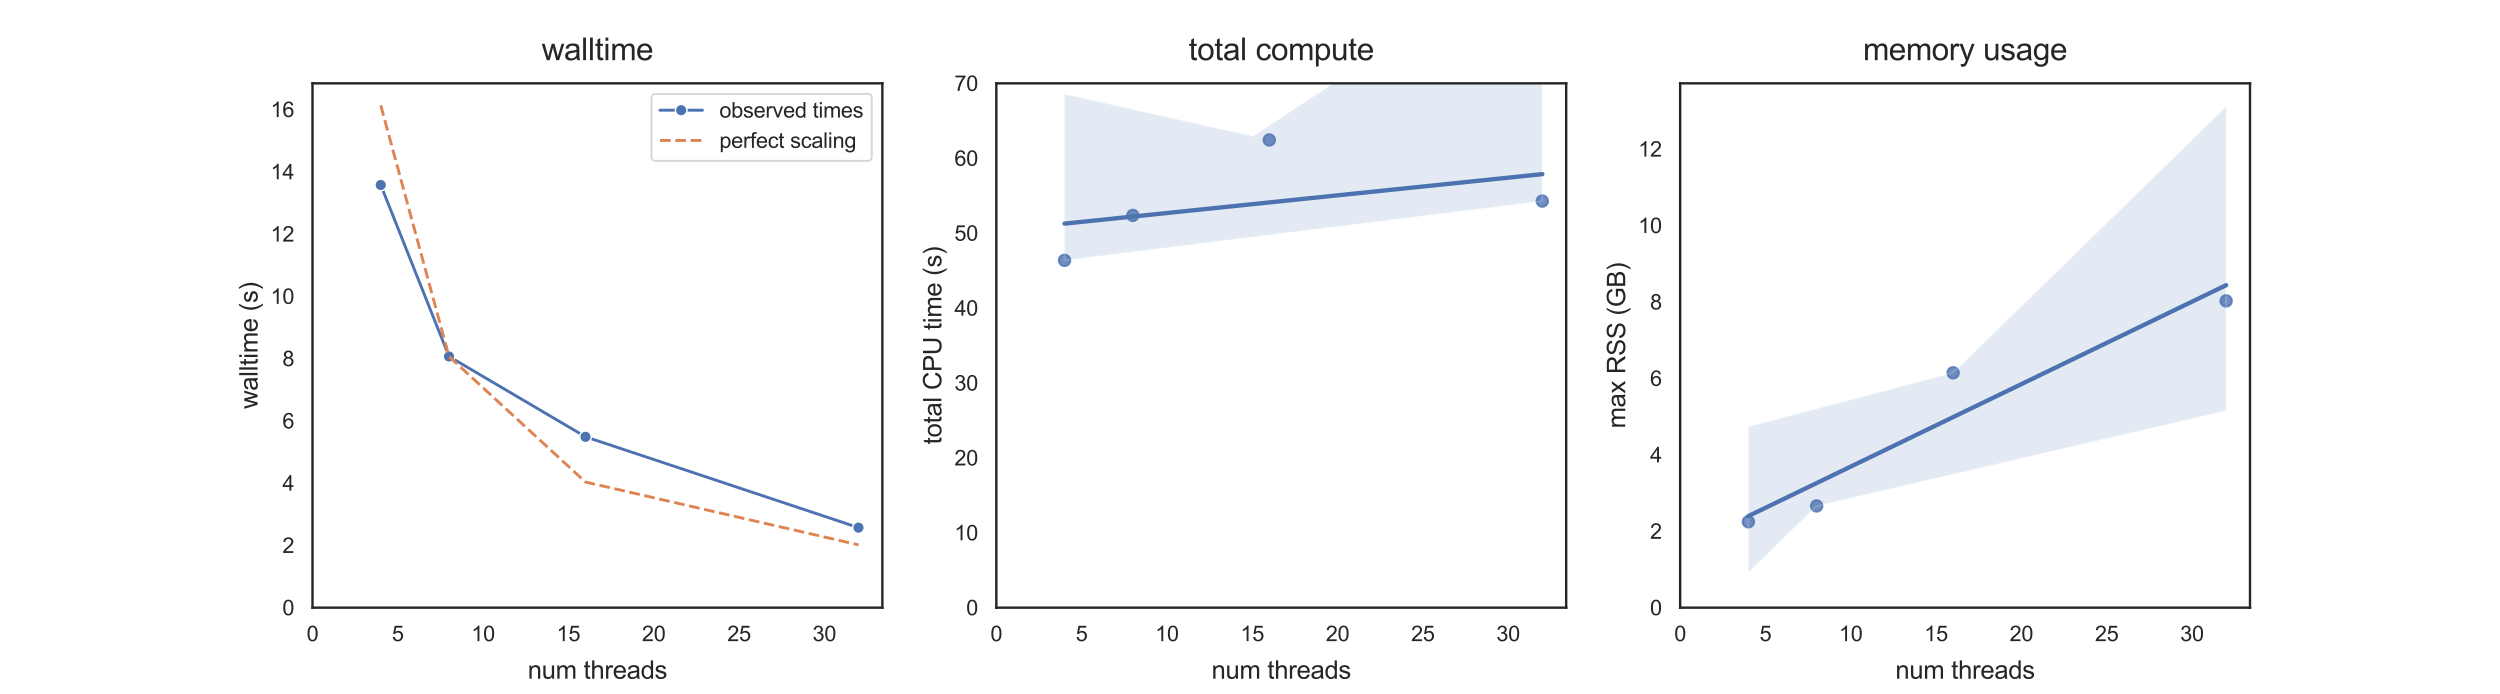 <?xml version="1.0" encoding="utf-8" standalone="no"?>
<!DOCTYPE svg PUBLIC "-//W3C//DTD SVG 1.1//EN"
  "http://www.w3.org/Graphics/SVG/1.1/DTD/svg11.dtd">
<svg xmlns:xlink="http://www.w3.org/1999/xlink" width="1296pt" height="360pt" viewBox="0 0 1296 360" xmlns="http://www.w3.org/2000/svg" version="1.1">
 <defs>
  <style type="text/css">*{stroke-linejoin: round; stroke-linecap: butt}</style>
 </defs>
 <g id="figure_1">
  <g id="patch_1">
   <path d="M 0 360 
L 1296 360 
L 1296 0 
L 0 0 
z
" style="fill: #ffffff"/>
  </g>
  <g id="axes_1">
   <g id="patch_2">
    <path d="M 162 315 
L 457.412 315 
L 457.412 43.2 
L 162 43.2 
z
" style="fill: #ffffff"/>
   </g>
   <g id="matplotlib.axis_1">
    <g id="xtick_1">
     <g id="text_1">
      <!-- 0 -->
      <g style="fill: #262626" transform="translate(158.941 332.374)scale(0.11 -0.11)">
       <defs>
        <path id="ArialMT-30" d="M 266 2259 
Q 266 3072 433 3567 
Q 600 4063 929 4331 
Q 1259 4600 1759 4600 
Q 2128 4600 2406 4451 
Q 2684 4303 2865 4023 
Q 3047 3744 3150 3342 
Q 3253 2941 3253 2259 
Q 3253 1453 3087 958 
Q 2922 463 2592 192 
Q 2263 -78 1759 -78 
Q 1097 -78 719 397 
Q 266 969 266 2259 
z
M 844 2259 
Q 844 1131 1108 757 
Q 1372 384 1759 384 
Q 2147 384 2411 759 
Q 2675 1134 2675 2259 
Q 2675 3391 2411 3762 
Q 2147 4134 1753 4134 
Q 1366 4134 1134 3806 
Q 844 3388 844 2259 
z
" transform="scale(0.016)"/>
       </defs>
       <use xlink:href="#ArialMT-30"/>
      </g>
     </g>
    </g>
    <g id="xtick_2">
     <g id="text_2">
      <!-- 5 -->
      <g style="fill: #262626" transform="translate(203.165 332.374)scale(0.11 -0.11)">
       <defs>
        <path id="ArialMT-35" d="M 266 1200 
L 856 1250 
Q 922 819 1161 601 
Q 1400 384 1738 384 
Q 2144 384 2425 690 
Q 2706 997 2706 1503 
Q 2706 1984 2436 2262 
Q 2166 2541 1728 2541 
Q 1456 2541 1237 2417 
Q 1019 2294 894 2097 
L 366 2166 
L 809 4519 
L 3088 4519 
L 3088 3981 
L 1259 3981 
L 1013 2750 
Q 1425 3038 1878 3038 
Q 2478 3038 2890 2622 
Q 3303 2206 3303 1553 
Q 3303 931 2941 478 
Q 2500 -78 1738 -78 
Q 1113 -78 717 272 
Q 322 622 266 1200 
z
" transform="scale(0.016)"/>
       </defs>
       <use xlink:href="#ArialMT-35"/>
      </g>
     </g>
    </g>
    <g id="xtick_3">
     <g id="text_3">
      <!-- 10 -->
      <g style="fill: #262626" transform="translate(244.33 332.374)scale(0.11 -0.11)">
       <defs>
        <path id="ArialMT-31" d="M 2384 0 
L 1822 0 
L 1822 3584 
Q 1619 3391 1289 3197 
Q 959 3003 697 2906 
L 697 3450 
Q 1169 3672 1522 3987 
Q 1875 4303 2022 4600 
L 2384 4600 
L 2384 0 
z
" transform="scale(0.016)"/>
       </defs>
       <use xlink:href="#ArialMT-31"/>
       <use xlink:href="#ArialMT-30" x="55.615"/>
      </g>
     </g>
    </g>
    <g id="xtick_4">
     <g id="text_4">
      <!-- 15 -->
      <g style="fill: #262626" transform="translate(288.553 332.374)scale(0.11 -0.11)">
       <use xlink:href="#ArialMT-31"/>
       <use xlink:href="#ArialMT-35" x="55.615"/>
      </g>
     </g>
    </g>
    <g id="xtick_5">
     <g id="text_5">
      <!-- 20 -->
      <g style="fill: #262626" transform="translate(332.776 332.374)scale(0.11 -0.11)">
       <defs>
        <path id="ArialMT-32" d="M 3222 541 
L 3222 0 
L 194 0 
Q 188 203 259 391 
Q 375 700 629 1000 
Q 884 1300 1366 1694 
Q 2113 2306 2375 2664 
Q 2638 3022 2638 3341 
Q 2638 3675 2398 3904 
Q 2159 4134 1775 4134 
Q 1369 4134 1125 3890 
Q 881 3647 878 3216 
L 300 3275 
Q 359 3922 746 4261 
Q 1134 4600 1788 4600 
Q 2447 4600 2831 4234 
Q 3216 3869 3216 3328 
Q 3216 3053 3103 2787 
Q 2991 2522 2730 2228 
Q 2469 1934 1863 1422 
Q 1356 997 1212 845 
Q 1069 694 975 541 
L 3222 541 
z
" transform="scale(0.016)"/>
       </defs>
       <use xlink:href="#ArialMT-32"/>
       <use xlink:href="#ArialMT-30" x="55.615"/>
      </g>
     </g>
    </g>
    <g id="xtick_6">
     <g id="text_6">
      <!-- 25 -->
      <g style="fill: #262626" transform="translate(377 332.374)scale(0.11 -0.11)">
       <use xlink:href="#ArialMT-32"/>
       <use xlink:href="#ArialMT-35" x="55.615"/>
      </g>
     </g>
    </g>
    <g id="xtick_7">
     <g id="text_7">
      <!-- 30 -->
      <g style="fill: #262626" transform="translate(421.223 332.374)scale(0.11 -0.11)">
       <defs>
        <path id="ArialMT-33" d="M 269 1209 
L 831 1284 
Q 928 806 1161 595 
Q 1394 384 1728 384 
Q 2125 384 2398 659 
Q 2672 934 2672 1341 
Q 2672 1728 2419 1979 
Q 2166 2231 1775 2231 
Q 1616 2231 1378 2169 
L 1441 2663 
Q 1497 2656 1531 2656 
Q 1891 2656 2178 2843 
Q 2466 3031 2466 3422 
Q 2466 3731 2256 3934 
Q 2047 4138 1716 4138 
Q 1388 4138 1169 3931 
Q 950 3725 888 3313 
L 325 3413 
Q 428 3978 793 4289 
Q 1159 4600 1703 4600 
Q 2078 4600 2393 4439 
Q 2709 4278 2876 4000 
Q 3044 3722 3044 3409 
Q 3044 3113 2884 2869 
Q 2725 2625 2413 2481 
Q 2819 2388 3044 2092 
Q 3269 1797 3269 1353 
Q 3269 753 2831 336 
Q 2394 -81 1725 -81 
Q 1122 -81 723 278 
Q 325 638 269 1209 
z
" transform="scale(0.016)"/>
       </defs>
       <use xlink:href="#ArialMT-33"/>
       <use xlink:href="#ArialMT-30" x="55.615"/>
      </g>
     </g>
    </g>
    <g id="text_8">
     <!-- num threads -->
     <g style="fill: #262626" transform="translate(273.578 351.865)scale(0.13 -0.13)">
      <defs>
       <path id="ArialMT-6e" d="M 422 0 
L 422 3319 
L 928 3319 
L 928 2847 
Q 1294 3394 1984 3394 
Q 2284 3394 2536 3286 
Q 2788 3178 2913 3003 
Q 3038 2828 3088 2588 
Q 3119 2431 3119 2041 
L 3119 0 
L 2556 0 
L 2556 2019 
Q 2556 2363 2490 2533 
Q 2425 2703 2258 2804 
Q 2091 2906 1866 2906 
Q 1506 2906 1245 2678 
Q 984 2450 984 1813 
L 984 0 
L 422 0 
z
" transform="scale(0.016)"/>
       <path id="ArialMT-75" d="M 2597 0 
L 2597 488 
Q 2209 -75 1544 -75 
Q 1250 -75 995 37 
Q 741 150 617 320 
Q 494 491 444 738 
Q 409 903 409 1263 
L 409 3319 
L 972 3319 
L 972 1478 
Q 972 1038 1006 884 
Q 1059 663 1231 536 
Q 1403 409 1656 409 
Q 1909 409 2131 539 
Q 2353 669 2445 892 
Q 2538 1116 2538 1541 
L 2538 3319 
L 3100 3319 
L 3100 0 
L 2597 0 
z
" transform="scale(0.016)"/>
       <path id="ArialMT-6d" d="M 422 0 
L 422 3319 
L 925 3319 
L 925 2853 
Q 1081 3097 1340 3245 
Q 1600 3394 1931 3394 
Q 2300 3394 2536 3241 
Q 2772 3088 2869 2813 
Q 3263 3394 3894 3394 
Q 4388 3394 4653 3120 
Q 4919 2847 4919 2278 
L 4919 0 
L 4359 0 
L 4359 2091 
Q 4359 2428 4304 2576 
Q 4250 2725 4106 2815 
Q 3963 2906 3769 2906 
Q 3419 2906 3187 2673 
Q 2956 2441 2956 1928 
L 2956 0 
L 2394 0 
L 2394 2156 
Q 2394 2531 2256 2718 
Q 2119 2906 1806 2906 
Q 1569 2906 1367 2781 
Q 1166 2656 1075 2415 
Q 984 2175 984 1722 
L 984 0 
L 422 0 
z
" transform="scale(0.016)"/>
       <path id="ArialMT-20" transform="scale(0.016)"/>
       <path id="ArialMT-74" d="M 1650 503 
L 1731 6 
Q 1494 -44 1306 -44 
Q 1000 -44 831 53 
Q 663 150 594 308 
Q 525 466 525 972 
L 525 2881 
L 113 2881 
L 113 3319 
L 525 3319 
L 525 4141 
L 1084 4478 
L 1084 3319 
L 1650 3319 
L 1650 2881 
L 1084 2881 
L 1084 941 
Q 1084 700 1114 631 
Q 1144 563 1211 522 
Q 1278 481 1403 481 
Q 1497 481 1650 503 
z
" transform="scale(0.016)"/>
       <path id="ArialMT-68" d="M 422 0 
L 422 4581 
L 984 4581 
L 984 2938 
Q 1378 3394 1978 3394 
Q 2347 3394 2619 3248 
Q 2891 3103 3008 2847 
Q 3125 2591 3125 2103 
L 3125 0 
L 2563 0 
L 2563 2103 
Q 2563 2525 2380 2717 
Q 2197 2909 1863 2909 
Q 1613 2909 1392 2779 
Q 1172 2650 1078 2428 
Q 984 2206 984 1816 
L 984 0 
L 422 0 
z
" transform="scale(0.016)"/>
       <path id="ArialMT-72" d="M 416 0 
L 416 3319 
L 922 3319 
L 922 2816 
Q 1116 3169 1280 3281 
Q 1444 3394 1641 3394 
Q 1925 3394 2219 3213 
L 2025 2691 
Q 1819 2813 1613 2813 
Q 1428 2813 1281 2702 
Q 1134 2591 1072 2394 
Q 978 2094 978 1738 
L 978 0 
L 416 0 
z
" transform="scale(0.016)"/>
       <path id="ArialMT-65" d="M 2694 1069 
L 3275 997 
Q 3138 488 2766 206 
Q 2394 -75 1816 -75 
Q 1088 -75 661 373 
Q 234 822 234 1631 
Q 234 2469 665 2931 
Q 1097 3394 1784 3394 
Q 2450 3394 2872 2941 
Q 3294 2488 3294 1666 
Q 3294 1616 3291 1516 
L 816 1516 
Q 847 969 1125 678 
Q 1403 388 1819 388 
Q 2128 388 2347 550 
Q 2566 713 2694 1069 
z
M 847 1978 
L 2700 1978 
Q 2663 2397 2488 2606 
Q 2219 2931 1791 2931 
Q 1403 2931 1139 2672 
Q 875 2413 847 1978 
z
" transform="scale(0.016)"/>
       <path id="ArialMT-61" d="M 2588 409 
Q 2275 144 1986 34 
Q 1697 -75 1366 -75 
Q 819 -75 525 192 
Q 231 459 231 875 
Q 231 1119 342 1320 
Q 453 1522 633 1644 
Q 813 1766 1038 1828 
Q 1203 1872 1538 1913 
Q 2219 1994 2541 2106 
Q 2544 2222 2544 2253 
Q 2544 2597 2384 2738 
Q 2169 2928 1744 2928 
Q 1347 2928 1158 2789 
Q 969 2650 878 2297 
L 328 2372 
Q 403 2725 575 2942 
Q 747 3159 1072 3276 
Q 1397 3394 1825 3394 
Q 2250 3394 2515 3294 
Q 2781 3194 2906 3042 
Q 3031 2891 3081 2659 
Q 3109 2516 3109 2141 
L 3109 1391 
Q 3109 606 3145 398 
Q 3181 191 3288 0 
L 2700 0 
Q 2613 175 2588 409 
z
M 2541 1666 
Q 2234 1541 1622 1453 
Q 1275 1403 1131 1340 
Q 988 1278 909 1158 
Q 831 1038 831 891 
Q 831 666 1001 516 
Q 1172 366 1500 366 
Q 1825 366 2078 508 
Q 2331 650 2450 897 
Q 2541 1088 2541 1459 
L 2541 1666 
z
" transform="scale(0.016)"/>
       <path id="ArialMT-64" d="M 2575 0 
L 2575 419 
Q 2259 -75 1647 -75 
Q 1250 -75 917 144 
Q 584 363 401 755 
Q 219 1147 219 1656 
Q 219 2153 384 2558 
Q 550 2963 881 3178 
Q 1213 3394 1622 3394 
Q 1922 3394 2156 3267 
Q 2391 3141 2538 2938 
L 2538 4581 
L 3097 4581 
L 3097 0 
L 2575 0 
z
M 797 1656 
Q 797 1019 1065 703 
Q 1334 388 1700 388 
Q 2069 388 2326 689 
Q 2584 991 2584 1609 
Q 2584 2291 2321 2609 
Q 2059 2928 1675 2928 
Q 1300 2928 1048 2622 
Q 797 2316 797 1656 
z
" transform="scale(0.016)"/>
       <path id="ArialMT-73" d="M 197 991 
L 753 1078 
Q 800 744 1014 566 
Q 1228 388 1613 388 
Q 2000 388 2187 545 
Q 2375 703 2375 916 
Q 2375 1106 2209 1216 
Q 2094 1291 1634 1406 
Q 1016 1563 777 1677 
Q 538 1791 414 1992 
Q 291 2194 291 2438 
Q 291 2659 392 2848 
Q 494 3038 669 3163 
Q 800 3259 1026 3326 
Q 1253 3394 1513 3394 
Q 1903 3394 2198 3281 
Q 2494 3169 2634 2976 
Q 2775 2784 2828 2463 
L 2278 2388 
Q 2241 2644 2061 2787 
Q 1881 2931 1553 2931 
Q 1166 2931 1000 2803 
Q 834 2675 834 2503 
Q 834 2394 903 2306 
Q 972 2216 1119 2156 
Q 1203 2125 1616 2013 
Q 2213 1853 2448 1751 
Q 2684 1650 2818 1456 
Q 2953 1263 2953 975 
Q 2953 694 2789 445 
Q 2625 197 2315 61 
Q 2006 -75 1616 -75 
Q 969 -75 630 194 
Q 291 463 197 991 
z
" transform="scale(0.016)"/>
      </defs>
      <use xlink:href="#ArialMT-6e"/>
      <use xlink:href="#ArialMT-75" x="55.615"/>
      <use xlink:href="#ArialMT-6d" x="111.23"/>
      <use xlink:href="#ArialMT-20" x="194.531"/>
      <use xlink:href="#ArialMT-74" x="222.314"/>
      <use xlink:href="#ArialMT-68" x="250.098"/>
      <use xlink:href="#ArialMT-72" x="305.713"/>
      <use xlink:href="#ArialMT-65" x="339.014"/>
      <use xlink:href="#ArialMT-61" x="394.629"/>
      <use xlink:href="#ArialMT-64" x="450.244"/>
      <use xlink:href="#ArialMT-73" x="505.859"/>
     </g>
    </g>
   </g>
   <g id="matplotlib.axis_2">
    <g id="ytick_1">
     <g id="text_9">
      <!-- 0 -->
      <g style="fill: #262626" transform="translate(146.383 318.937)scale(0.11 -0.11)">
       <use xlink:href="#ArialMT-30"/>
      </g>
     </g>
    </g>
    <g id="ytick_2">
     <g id="text_10">
      <!-- 2 -->
      <g style="fill: #262626" transform="translate(146.383 286.655)scale(0.11 -0.11)">
       <use xlink:href="#ArialMT-32"/>
      </g>
     </g>
    </g>
    <g id="ytick_3">
     <g id="text_11">
      <!-- 4 -->
      <g style="fill: #262626" transform="translate(146.383 254.373)scale(0.11 -0.11)">
       <defs>
        <path id="ArialMT-34" d="M 2069 0 
L 2069 1097 
L 81 1097 
L 81 1613 
L 2172 4581 
L 2631 4581 
L 2631 1613 
L 3250 1613 
L 3250 1097 
L 2631 1097 
L 2631 0 
L 2069 0 
z
M 2069 1613 
L 2069 3678 
L 634 1613 
L 2069 1613 
z
" transform="scale(0.016)"/>
       </defs>
       <use xlink:href="#ArialMT-34"/>
      </g>
     </g>
    </g>
    <g id="ytick_4">
     <g id="text_12">
      <!-- 6 -->
      <g style="fill: #262626" transform="translate(146.383 222.091)scale(0.11 -0.11)">
       <defs>
        <path id="ArialMT-36" d="M 3184 3459 
L 2625 3416 
Q 2550 3747 2413 3897 
Q 2184 4138 1850 4138 
Q 1581 4138 1378 3988 
Q 1113 3794 959 3422 
Q 806 3050 800 2363 
Q 1003 2672 1297 2822 
Q 1591 2972 1913 2972 
Q 2475 2972 2870 2558 
Q 3266 2144 3266 1488 
Q 3266 1056 3080 686 
Q 2894 316 2569 119 
Q 2244 -78 1831 -78 
Q 1128 -78 684 439 
Q 241 956 241 2144 
Q 241 3472 731 4075 
Q 1159 4600 1884 4600 
Q 2425 4600 2770 4297 
Q 3116 3994 3184 3459 
z
M 888 1484 
Q 888 1194 1011 928 
Q 1134 663 1356 523 
Q 1578 384 1822 384 
Q 2178 384 2434 671 
Q 2691 959 2691 1453 
Q 2691 1928 2437 2201 
Q 2184 2475 1800 2475 
Q 1419 2475 1153 2201 
Q 888 1928 888 1484 
z
" transform="scale(0.016)"/>
       </defs>
       <use xlink:href="#ArialMT-36"/>
      </g>
     </g>
    </g>
    <g id="ytick_5">
     <g id="text_13">
      <!-- 8 -->
      <g style="fill: #262626" transform="translate(146.383 189.809)scale(0.11 -0.11)">
       <defs>
        <path id="ArialMT-38" d="M 1131 2484 
Q 781 2613 612 2850 
Q 444 3088 444 3419 
Q 444 3919 803 4259 
Q 1163 4600 1759 4600 
Q 2359 4600 2725 4251 
Q 3091 3903 3091 3403 
Q 3091 3084 2923 2848 
Q 2756 2613 2416 2484 
Q 2838 2347 3058 2040 
Q 3278 1734 3278 1309 
Q 3278 722 2862 322 
Q 2447 -78 1769 -78 
Q 1091 -78 675 323 
Q 259 725 259 1325 
Q 259 1772 486 2073 
Q 713 2375 1131 2484 
z
M 1019 3438 
Q 1019 3113 1228 2906 
Q 1438 2700 1772 2700 
Q 2097 2700 2305 2904 
Q 2513 3109 2513 3406 
Q 2513 3716 2298 3927 
Q 2084 4138 1766 4138 
Q 1444 4138 1231 3931 
Q 1019 3725 1019 3438 
z
M 838 1322 
Q 838 1081 952 856 
Q 1066 631 1291 507 
Q 1516 384 1775 384 
Q 2178 384 2440 643 
Q 2703 903 2703 1303 
Q 2703 1709 2433 1975 
Q 2163 2241 1756 2241 
Q 1359 2241 1098 1978 
Q 838 1716 838 1322 
z
" transform="scale(0.016)"/>
       </defs>
       <use xlink:href="#ArialMT-38"/>
      </g>
     </g>
    </g>
    <g id="ytick_6">
     <g id="text_14">
      <!-- 10 -->
      <g style="fill: #262626" transform="translate(140.266 157.527)scale(0.11 -0.11)">
       <use xlink:href="#ArialMT-31"/>
       <use xlink:href="#ArialMT-30" x="55.615"/>
      </g>
     </g>
    </g>
    <g id="ytick_7">
     <g id="text_15">
      <!-- 12 -->
      <g style="fill: #262626" transform="translate(140.266 125.246)scale(0.11 -0.11)">
       <use xlink:href="#ArialMT-31"/>
       <use xlink:href="#ArialMT-32" x="55.615"/>
      </g>
     </g>
    </g>
    <g id="ytick_8">
     <g id="text_16">
      <!-- 14 -->
      <g style="fill: #262626" transform="translate(140.266 92.964)scale(0.11 -0.11)">
       <use xlink:href="#ArialMT-31"/>
       <use xlink:href="#ArialMT-34" x="55.615"/>
      </g>
     </g>
    </g>
    <g id="ytick_9">
     <g id="text_17">
      <!-- 16 -->
      <g style="fill: #262626" transform="translate(140.266 60.682)scale(0.11 -0.11)">
       <use xlink:href="#ArialMT-31"/>
       <use xlink:href="#ArialMT-36" x="55.615"/>
      </g>
     </g>
    </g>
    <g id="text_18">
     <!-- walltime (s) -->
     <g style="fill: #262626" transform="translate(133.53 211.961)rotate(-90)scale(0.13 -0.13)">
      <defs>
       <path id="ArialMT-77" d="M 1034 0 
L 19 3319 
L 600 3319 
L 1128 1403 
L 1325 691 
Q 1338 744 1497 1375 
L 2025 3319 
L 2603 3319 
L 3100 1394 
L 3266 759 
L 3456 1400 
L 4025 3319 
L 4572 3319 
L 3534 0 
L 2950 0 
L 2422 1988 
L 2294 2553 
L 1622 0 
L 1034 0 
z
" transform="scale(0.016)"/>
       <path id="ArialMT-6c" d="M 409 0 
L 409 4581 
L 972 4581 
L 972 0 
L 409 0 
z
" transform="scale(0.016)"/>
       <path id="ArialMT-69" d="M 425 3934 
L 425 4581 
L 988 4581 
L 988 3934 
L 425 3934 
z
M 425 0 
L 425 3319 
L 988 3319 
L 988 0 
L 425 0 
z
" transform="scale(0.016)"/>
       <path id="ArialMT-28" d="M 1497 -1347 
Q 1031 -759 709 28 
Q 388 816 388 1659 
Q 388 2403 628 3084 
Q 909 3875 1497 4659 
L 1900 4659 
Q 1522 4009 1400 3731 
Q 1209 3300 1100 2831 
Q 966 2247 966 1656 
Q 966 153 1900 -1347 
L 1497 -1347 
z
" transform="scale(0.016)"/>
       <path id="ArialMT-29" d="M 791 -1347 
L 388 -1347 
Q 1322 153 1322 1656 
Q 1322 2244 1188 2822 
Q 1081 3291 891 3722 
Q 769 4003 388 4659 
L 791 4659 
Q 1378 3875 1659 3084 
Q 1900 2403 1900 1659 
Q 1900 816 1576 28 
Q 1253 -759 791 -1347 
z
" transform="scale(0.016)"/>
      </defs>
      <use xlink:href="#ArialMT-77"/>
      <use xlink:href="#ArialMT-61" x="72.217"/>
      <use xlink:href="#ArialMT-6c" x="127.832"/>
      <use xlink:href="#ArialMT-6c" x="150.049"/>
      <use xlink:href="#ArialMT-74" x="172.266"/>
      <use xlink:href="#ArialMT-69" x="200.049"/>
      <use xlink:href="#ArialMT-6d" x="222.266"/>
      <use xlink:href="#ArialMT-65" x="305.566"/>
      <use xlink:href="#ArialMT-20" x="361.182"/>
      <use xlink:href="#ArialMT-28" x="388.965"/>
      <use xlink:href="#ArialMT-73" x="422.266"/>
      <use xlink:href="#ArialMT-29" x="472.266"/>
     </g>
    </g>
   </g>
   <g id="PolyCollection_1"/>
   <g id="line2d_1">
    <path d="M 197.379 95.906 
L 232.757 184.786 
L 303.515 226.437 
L 445.029 273.529 
" clip-path="url(#pd5ea2f3cd0)" style="fill: none; stroke: #4c72b0; stroke-width: 1.5; stroke-linecap: round"/>
    <defs>
     <path id="mda95ce01c3" d="M 0 3 
C 0.796 3 1.559 2.684 2.121 2.121 
C 2.684 1.559 3 0.796 3 0 
C 3 -0.796 2.684 -1.559 2.121 -2.121 
C 1.559 -2.684 0.796 -3 0 -3 
C -0.796 -3 -1.559 -2.684 -2.121 -2.121 
C -2.684 -1.559 -3 -0.796 -3 0 
C -3 0.796 -2.684 1.559 -2.121 2.121 
C -1.559 2.684 -0.796 3 0 3 
z
" style="stroke: #ffffff; stroke-width: 0.75"/>
    </defs>
    <g clip-path="url(#pd5ea2f3cd0)">
     <use xlink:href="#mda95ce01c3" x="197.379" y="95.906" style="fill: #4c72b0; stroke: #ffffff; stroke-width: 0.75"/>
     <use xlink:href="#mda95ce01c3" x="232.757" y="184.786" style="fill: #4c72b0; stroke: #ffffff; stroke-width: 0.75"/>
     <use xlink:href="#mda95ce01c3" x="303.515" y="226.437" style="fill: #4c72b0; stroke: #ffffff; stroke-width: 0.75"/>
     <use xlink:href="#mda95ce01c3" x="445.029" y="273.529" style="fill: #4c72b0; stroke: #ffffff; stroke-width: 0.75"/>
    </g>
   </g>
   <g id="line2d_2">
    <path d="M 197.379 54.593 
L 232.757 184.796 
L 303.515 249.898 
L 445.029 282.449 
" clip-path="url(#pd5ea2f3cd0)" style="fill: none; stroke-dasharray: 5.55,2.4; stroke-dashoffset: 0; stroke: #dd8452; stroke-width: 1.5"/>
   </g>
   <g id="patch_3">
    <path d="M 162 315 
L 162 43.2 
" style="fill: none; stroke: #262626; stroke-width: 1.25; stroke-linejoin: miter; stroke-linecap: square"/>
   </g>
   <g id="patch_4">
    <path d="M 457.412 315 
L 457.412 43.2 
" style="fill: none; stroke: #262626; stroke-width: 1.25; stroke-linejoin: miter; stroke-linecap: square"/>
   </g>
   <g id="patch_5">
    <path d="M 162 315 
L 457.412 315 
" style="fill: none; stroke: #262626; stroke-width: 1.25; stroke-linejoin: miter; stroke-linecap: square"/>
   </g>
   <g id="patch_6">
    <path d="M 162 43.2 
L 457.412 43.2 
" style="fill: none; stroke: #262626; stroke-width: 1.25; stroke-linejoin: miter; stroke-linecap: square"/>
   </g>
   <g id="text_19">
    <!-- walltime -->
    <g style="fill: #262626" transform="translate(280.812 31.2)scale(0.16 -0.16)">
     <use xlink:href="#ArialMT-77"/>
     <use xlink:href="#ArialMT-61" x="72.217"/>
     <use xlink:href="#ArialMT-6c" x="127.832"/>
     <use xlink:href="#ArialMT-6c" x="150.049"/>
     <use xlink:href="#ArialMT-74" x="172.266"/>
     <use xlink:href="#ArialMT-69" x="200.049"/>
     <use xlink:href="#ArialMT-6d" x="222.266"/>
     <use xlink:href="#ArialMT-65" x="305.566"/>
    </g>
   </g>
   <g id="legend_1">
    <g id="patch_7">
     <path d="M 339.928 83.383 
L 449.712 83.383 
Q 451.912 83.383 451.912 81.183 
L 451.912 50.9 
Q 451.912 48.7 449.712 48.7 
L 339.928 48.7 
Q 337.728 48.7 337.728 50.9 
L 337.728 81.183 
Q 337.728 83.383 339.928 83.383 
z
" style="fill: #ffffff; opacity: 0.8; stroke: #cccccc; stroke-linejoin: miter"/>
    </g>
    <g id="line2d_3">
     <path d="M 342.128 57.124 
L 353.128 57.124 
L 364.128 57.124 
" style="fill: none; stroke: #4c72b0; stroke-width: 1.5; stroke-linecap: round"/>
     <g>
      <use xlink:href="#mda95ce01c3" x="353.128" y="57.124" style="fill: #4c72b0; stroke: #ffffff; stroke-width: 0.75"/>
     </g>
    </g>
    <g id="text_20">
     <!-- observed times -->
     <g style="fill: #262626" transform="translate(372.928 60.974)scale(0.11 -0.11)">
      <defs>
       <path id="ArialMT-6f" d="M 213 1659 
Q 213 2581 725 3025 
Q 1153 3394 1769 3394 
Q 2453 3394 2887 2945 
Q 3322 2497 3322 1706 
Q 3322 1066 3130 698 
Q 2938 331 2570 128 
Q 2203 -75 1769 -75 
Q 1072 -75 642 372 
Q 213 819 213 1659 
z
M 791 1659 
Q 791 1022 1069 705 
Q 1347 388 1769 388 
Q 2188 388 2466 706 
Q 2744 1025 2744 1678 
Q 2744 2294 2464 2611 
Q 2184 2928 1769 2928 
Q 1347 2928 1069 2612 
Q 791 2297 791 1659 
z
" transform="scale(0.016)"/>
       <path id="ArialMT-62" d="M 941 0 
L 419 0 
L 419 4581 
L 981 4581 
L 981 2947 
Q 1338 3394 1891 3394 
Q 2197 3394 2470 3270 
Q 2744 3147 2920 2923 
Q 3097 2700 3197 2384 
Q 3297 2069 3297 1709 
Q 3297 856 2875 390 
Q 2453 -75 1863 -75 
Q 1275 -75 941 416 
L 941 0 
z
M 934 1684 
Q 934 1088 1097 822 
Q 1363 388 1816 388 
Q 2184 388 2453 708 
Q 2722 1028 2722 1663 
Q 2722 2313 2464 2622 
Q 2206 2931 1841 2931 
Q 1472 2931 1203 2611 
Q 934 2291 934 1684 
z
" transform="scale(0.016)"/>
       <path id="ArialMT-76" d="M 1344 0 
L 81 3319 
L 675 3319 
L 1388 1331 
Q 1503 1009 1600 663 
Q 1675 925 1809 1294 
L 2547 3319 
L 3125 3319 
L 1869 0 
L 1344 0 
z
" transform="scale(0.016)"/>
      </defs>
      <use xlink:href="#ArialMT-6f"/>
      <use xlink:href="#ArialMT-62" x="55.615"/>
      <use xlink:href="#ArialMT-73" x="111.23"/>
      <use xlink:href="#ArialMT-65" x="161.23"/>
      <use xlink:href="#ArialMT-72" x="216.846"/>
      <use xlink:href="#ArialMT-76" x="250.146"/>
      <use xlink:href="#ArialMT-65" x="300.146"/>
      <use xlink:href="#ArialMT-64" x="355.762"/>
      <use xlink:href="#ArialMT-20" x="411.377"/>
      <use xlink:href="#ArialMT-74" x="439.16"/>
      <use xlink:href="#ArialMT-69" x="466.943"/>
      <use xlink:href="#ArialMT-6d" x="489.16"/>
      <use xlink:href="#ArialMT-65" x="572.461"/>
      <use xlink:href="#ArialMT-73" x="628.076"/>
     </g>
    </g>
    <g id="line2d_4">
     <path d="M 342.128 72.817 
L 353.128 72.817 
L 364.128 72.817 
" style="fill: none; stroke-dasharray: 5.55,2.4; stroke-dashoffset: 0; stroke: #dd8452; stroke-width: 1.5"/>
    </g>
    <g id="text_21">
     <!-- perfect scaling -->
     <g style="fill: #262626" transform="translate(372.928 76.668)scale(0.11 -0.11)">
      <defs>
       <path id="ArialMT-70" d="M 422 -1272 
L 422 3319 
L 934 3319 
L 934 2888 
Q 1116 3141 1344 3267 
Q 1572 3394 1897 3394 
Q 2322 3394 2647 3175 
Q 2972 2956 3137 2557 
Q 3303 2159 3303 1684 
Q 3303 1175 3120 767 
Q 2938 359 2589 142 
Q 2241 -75 1856 -75 
Q 1575 -75 1351 44 
Q 1128 163 984 344 
L 984 -1272 
L 422 -1272 
z
M 931 1641 
Q 931 1000 1190 694 
Q 1450 388 1819 388 
Q 2194 388 2461 705 
Q 2728 1022 2728 1688 
Q 2728 2322 2467 2637 
Q 2206 2953 1844 2953 
Q 1484 2953 1207 2617 
Q 931 2281 931 1641 
z
" transform="scale(0.016)"/>
       <path id="ArialMT-66" d="M 556 0 
L 556 2881 
L 59 2881 
L 59 3319 
L 556 3319 
L 556 3672 
Q 556 4006 616 4169 
Q 697 4388 901 4523 
Q 1106 4659 1475 4659 
Q 1713 4659 2000 4603 
L 1916 4113 
Q 1741 4144 1584 4144 
Q 1328 4144 1222 4034 
Q 1116 3925 1116 3625 
L 1116 3319 
L 1763 3319 
L 1763 2881 
L 1116 2881 
L 1116 0 
L 556 0 
z
" transform="scale(0.016)"/>
       <path id="ArialMT-63" d="M 2588 1216 
L 3141 1144 
Q 3050 572 2676 248 
Q 2303 -75 1759 -75 
Q 1078 -75 664 370 
Q 250 816 250 1647 
Q 250 2184 428 2587 
Q 606 2991 970 3192 
Q 1334 3394 1763 3394 
Q 2303 3394 2647 3120 
Q 2991 2847 3088 2344 
L 2541 2259 
Q 2463 2594 2264 2762 
Q 2066 2931 1784 2931 
Q 1359 2931 1093 2626 
Q 828 2322 828 1663 
Q 828 994 1084 691 
Q 1341 388 1753 388 
Q 2084 388 2306 591 
Q 2528 794 2588 1216 
z
" transform="scale(0.016)"/>
       <path id="ArialMT-67" d="M 319 -275 
L 866 -356 
Q 900 -609 1056 -725 
Q 1266 -881 1628 -881 
Q 2019 -881 2231 -725 
Q 2444 -569 2519 -288 
Q 2563 -116 2559 434 
Q 2191 0 1641 0 
Q 956 0 581 494 
Q 206 988 206 1678 
Q 206 2153 378 2554 
Q 550 2956 876 3175 
Q 1203 3394 1644 3394 
Q 2231 3394 2613 2919 
L 2613 3319 
L 3131 3319 
L 3131 450 
Q 3131 -325 2973 -648 
Q 2816 -972 2473 -1159 
Q 2131 -1347 1631 -1347 
Q 1038 -1347 672 -1080 
Q 306 -813 319 -275 
z
M 784 1719 
Q 784 1066 1043 766 
Q 1303 466 1694 466 
Q 2081 466 2343 764 
Q 2606 1063 2606 1700 
Q 2606 2309 2336 2618 
Q 2066 2928 1684 2928 
Q 1309 2928 1046 2623 
Q 784 2319 784 1719 
z
" transform="scale(0.016)"/>
      </defs>
      <use xlink:href="#ArialMT-70"/>
      <use xlink:href="#ArialMT-65" x="55.615"/>
      <use xlink:href="#ArialMT-72" x="111.23"/>
      <use xlink:href="#ArialMT-66" x="144.531"/>
      <use xlink:href="#ArialMT-65" x="172.314"/>
      <use xlink:href="#ArialMT-63" x="227.93"/>
      <use xlink:href="#ArialMT-74" x="277.93"/>
      <use xlink:href="#ArialMT-20" x="305.713"/>
      <use xlink:href="#ArialMT-73" x="333.496"/>
      <use xlink:href="#ArialMT-63" x="383.496"/>
      <use xlink:href="#ArialMT-61" x="433.496"/>
      <use xlink:href="#ArialMT-6c" x="489.111"/>
      <use xlink:href="#ArialMT-69" x="511.328"/>
      <use xlink:href="#ArialMT-6e" x="533.545"/>
      <use xlink:href="#ArialMT-67" x="589.16"/>
     </g>
    </g>
   </g>
  </g>
  <g id="axes_2">
   <g id="patch_8">
    <path d="M 516.494 315 
L 811.906 315 
L 811.906 43.2 
L 516.494 43.2 
z
" style="fill: #ffffff"/>
   </g>
   <g id="matplotlib.axis_3">
    <g id="xtick_8">
     <g id="text_22">
      <!-- 0 -->
      <g style="fill: #262626" transform="translate(513.436 332.374)scale(0.11 -0.11)">
       <use xlink:href="#ArialMT-30"/>
      </g>
     </g>
    </g>
    <g id="xtick_9">
     <g id="text_23">
      <!-- 5 -->
      <g style="fill: #262626" transform="translate(557.659 332.374)scale(0.11 -0.11)">
       <use xlink:href="#ArialMT-35"/>
      </g>
     </g>
    </g>
    <g id="xtick_10">
     <g id="text_24">
      <!-- 10 -->
      <g style="fill: #262626" transform="translate(598.824 332.374)scale(0.11 -0.11)">
       <use xlink:href="#ArialMT-31"/>
       <use xlink:href="#ArialMT-30" x="55.615"/>
      </g>
     </g>
    </g>
    <g id="xtick_11">
     <g id="text_25">
      <!-- 15 -->
      <g style="fill: #262626" transform="translate(643.047 332.374)scale(0.11 -0.11)">
       <use xlink:href="#ArialMT-31"/>
       <use xlink:href="#ArialMT-35" x="55.615"/>
      </g>
     </g>
    </g>
    <g id="xtick_12">
     <g id="text_26">
      <!-- 20 -->
      <g style="fill: #262626" transform="translate(687.27 332.374)scale(0.11 -0.11)">
       <use xlink:href="#ArialMT-32"/>
       <use xlink:href="#ArialMT-30" x="55.615"/>
      </g>
     </g>
    </g>
    <g id="xtick_13">
     <g id="text_27">
      <!-- 25 -->
      <g style="fill: #262626" transform="translate(731.494 332.374)scale(0.11 -0.11)">
       <use xlink:href="#ArialMT-32"/>
       <use xlink:href="#ArialMT-35" x="55.615"/>
      </g>
     </g>
    </g>
    <g id="xtick_14">
     <g id="text_28">
      <!-- 30 -->
      <g style="fill: #262626" transform="translate(775.717 332.374)scale(0.11 -0.11)">
       <use xlink:href="#ArialMT-33"/>
       <use xlink:href="#ArialMT-30" x="55.615"/>
      </g>
     </g>
    </g>
    <g id="text_29">
     <!-- num threads -->
     <g style="fill: #262626" transform="translate(628.072 351.865)scale(0.13 -0.13)">
      <use xlink:href="#ArialMT-6e"/>
      <use xlink:href="#ArialMT-75" x="55.615"/>
      <use xlink:href="#ArialMT-6d" x="111.23"/>
      <use xlink:href="#ArialMT-20" x="194.531"/>
      <use xlink:href="#ArialMT-74" x="222.314"/>
      <use xlink:href="#ArialMT-68" x="250.098"/>
      <use xlink:href="#ArialMT-72" x="305.713"/>
      <use xlink:href="#ArialMT-65" x="339.014"/>
      <use xlink:href="#ArialMT-61" x="394.629"/>
      <use xlink:href="#ArialMT-64" x="450.244"/>
      <use xlink:href="#ArialMT-73" x="505.859"/>
     </g>
    </g>
   </g>
   <g id="matplotlib.axis_4">
    <g id="ytick_10">
     <g id="text_30">
      <!-- 0 -->
      <g style="fill: #262626" transform="translate(500.877 318.937)scale(0.11 -0.11)">
       <use xlink:href="#ArialMT-30"/>
      </g>
     </g>
    </g>
    <g id="ytick_11">
     <g id="text_31">
      <!-- 10 -->
      <g style="fill: #262626" transform="translate(494.76 280.108)scale(0.11 -0.11)">
       <use xlink:href="#ArialMT-31"/>
       <use xlink:href="#ArialMT-30" x="55.615"/>
      </g>
     </g>
    </g>
    <g id="ytick_12">
     <g id="text_32">
      <!-- 20 -->
      <g style="fill: #262626" transform="translate(494.76 241.28)scale(0.11 -0.11)">
       <use xlink:href="#ArialMT-32"/>
       <use xlink:href="#ArialMT-30" x="55.615"/>
      </g>
     </g>
    </g>
    <g id="ytick_13">
     <g id="text_33">
      <!-- 30 -->
      <g style="fill: #262626" transform="translate(494.76 202.451)scale(0.11 -0.11)">
       <use xlink:href="#ArialMT-33"/>
       <use xlink:href="#ArialMT-30" x="55.615"/>
      </g>
     </g>
    </g>
    <g id="ytick_14">
     <g id="text_34">
      <!-- 40 -->
      <g style="fill: #262626" transform="translate(494.76 163.623)scale(0.11 -0.11)">
       <use xlink:href="#ArialMT-34"/>
       <use xlink:href="#ArialMT-30" x="55.615"/>
      </g>
     </g>
    </g>
    <g id="ytick_15">
     <g id="text_35">
      <!-- 50 -->
      <g style="fill: #262626" transform="translate(494.76 124.794)scale(0.11 -0.11)">
       <use xlink:href="#ArialMT-35"/>
       <use xlink:href="#ArialMT-30" x="55.615"/>
      </g>
     </g>
    </g>
    <g id="ytick_16">
     <g id="text_36">
      <!-- 60 -->
      <g style="fill: #262626" transform="translate(494.76 85.965)scale(0.11 -0.11)">
       <use xlink:href="#ArialMT-36"/>
       <use xlink:href="#ArialMT-30" x="55.615"/>
      </g>
     </g>
    </g>
    <g id="ytick_17">
     <g id="text_37">
      <!-- 70 -->
      <g style="fill: #262626" transform="translate(494.76 47.137)scale(0.11 -0.11)">
       <defs>
        <path id="ArialMT-37" d="M 303 3981 
L 303 4522 
L 3269 4522 
L 3269 4084 
Q 2831 3619 2401 2847 
Q 1972 2075 1738 1259 
Q 1569 684 1522 0 
L 944 0 
Q 953 541 1156 1306 
Q 1359 2072 1739 2783 
Q 2119 3494 2547 3981 
L 303 3981 
z
" transform="scale(0.016)"/>
       </defs>
       <use xlink:href="#ArialMT-37"/>
       <use xlink:href="#ArialMT-30" x="55.615"/>
      </g>
     </g>
    </g>
    <g id="text_38">
     <!-- total CPU time (s) -->
     <g style="fill: #262626" transform="translate(488.024 230.384)rotate(-90)scale(0.13 -0.13)">
      <defs>
       <path id="ArialMT-43" d="M 3763 1606 
L 4369 1453 
Q 4178 706 3683 314 
Q 3188 -78 2472 -78 
Q 1731 -78 1267 223 
Q 803 525 561 1097 
Q 319 1669 319 2325 
Q 319 3041 592 3573 
Q 866 4106 1370 4382 
Q 1875 4659 2481 4659 
Q 3169 4659 3637 4309 
Q 4106 3959 4291 3325 
L 3694 3184 
Q 3534 3684 3231 3912 
Q 2928 4141 2469 4141 
Q 1941 4141 1586 3887 
Q 1231 3634 1087 3207 
Q 944 2781 944 2328 
Q 944 1744 1114 1308 
Q 1284 872 1643 656 
Q 2003 441 2422 441 
Q 2931 441 3284 734 
Q 3638 1028 3763 1606 
z
" transform="scale(0.016)"/>
       <path id="ArialMT-50" d="M 494 0 
L 494 4581 
L 2222 4581 
Q 2678 4581 2919 4538 
Q 3256 4481 3484 4323 
Q 3713 4166 3852 3881 
Q 3991 3597 3991 3256 
Q 3991 2672 3619 2267 
Q 3247 1863 2275 1863 
L 1100 1863 
L 1100 0 
L 494 0 
z
M 1100 2403 
L 2284 2403 
Q 2872 2403 3119 2622 
Q 3366 2841 3366 3238 
Q 3366 3525 3220 3729 
Q 3075 3934 2838 4000 
Q 2684 4041 2272 4041 
L 1100 4041 
L 1100 2403 
z
" transform="scale(0.016)"/>
       <path id="ArialMT-55" d="M 3500 4581 
L 4106 4581 
L 4106 1934 
Q 4106 1244 3950 837 
Q 3794 431 3386 176 
Q 2978 -78 2316 -78 
Q 1672 -78 1262 144 
Q 853 366 678 786 
Q 503 1206 503 1934 
L 503 4581 
L 1109 4581 
L 1109 1938 
Q 1109 1341 1220 1058 
Q 1331 775 1601 622 
Q 1872 469 2263 469 
Q 2931 469 3215 772 
Q 3500 1075 3500 1938 
L 3500 4581 
z
" transform="scale(0.016)"/>
      </defs>
      <use xlink:href="#ArialMT-74"/>
      <use xlink:href="#ArialMT-6f" x="27.783"/>
      <use xlink:href="#ArialMT-74" x="83.398"/>
      <use xlink:href="#ArialMT-61" x="111.182"/>
      <use xlink:href="#ArialMT-6c" x="166.797"/>
      <use xlink:href="#ArialMT-20" x="189.014"/>
      <use xlink:href="#ArialMT-43" x="216.797"/>
      <use xlink:href="#ArialMT-50" x="289.014"/>
      <use xlink:href="#ArialMT-55" x="355.713"/>
      <use xlink:href="#ArialMT-20" x="427.93"/>
      <use xlink:href="#ArialMT-74" x="455.713"/>
      <use xlink:href="#ArialMT-69" x="483.496"/>
      <use xlink:href="#ArialMT-6d" x="505.713"/>
      <use xlink:href="#ArialMT-65" x="589.014"/>
      <use xlink:href="#ArialMT-20" x="644.629"/>
      <use xlink:href="#ArialMT-28" x="672.412"/>
      <use xlink:href="#ArialMT-73" x="705.713"/>
      <use xlink:href="#ArialMT-29" x="755.713"/>
     </g>
    </g>
   </g>
   <g id="PathCollection_1">
    <defs>
     <path id="m9849d0c3c4" d="M 0 3 
C 0.796 3 1.559 2.684 2.121 2.121 
C 2.684 1.559 3 0.796 3 0 
C 3 -0.796 2.684 -1.559 2.121 -2.121 
C 1.559 -2.684 0.796 -3 0 -3 
C -0.796 -3 -1.559 -2.684 -2.121 -2.121 
C -2.684 -1.559 -3 -0.796 -3 0 
C -3 0.796 -2.684 1.559 -2.121 2.121 
C -1.559 2.684 -0.796 3 0 3 
z
" style="stroke: #4c72b0; stroke-opacity: 0.8"/>
    </defs>
    <g clip-path="url(#pf38ce7d58b)">
     <use xlink:href="#m9849d0c3c4" x="551.873" y="134.962" style="fill: #4c72b0; fill-opacity: 0.8; stroke: #4c72b0; stroke-opacity: 0.8"/>
     <use xlink:href="#m9849d0c3c4" x="587.251" y="111.655" style="fill: #4c72b0; fill-opacity: 0.8; stroke: #4c72b0; stroke-opacity: 0.8"/>
     <use xlink:href="#m9849d0c3c4" x="658.009" y="72.547" style="fill: #4c72b0; fill-opacity: 0.8; stroke: #4c72b0; stroke-opacity: 0.8"/>
     <use xlink:href="#m9849d0c3c4" x="799.523" y="104.242" style="fill: #4c72b0; fill-opacity: 0.8; stroke: #4c72b0; stroke-opacity: 0.8"/>
    </g>
   </g>
   <g id="PolyCollection_2">
    <defs>
     <path id="m3ff468eff3" d="M 551.873 -311.225 
L 551.873 -225.038 
L 554.374 -225.349 
L 556.876 -225.659 
L 559.377 -225.969 
L 561.879 -226.28 
L 564.38 -226.59 
L 566.882 -226.9 
L 569.383 -227.21 
L 571.885 -227.521 
L 574.386 -227.831 
L 576.888 -228.141 
L 579.39 -228.452 
L 581.891 -228.762 
L 584.393 -229.072 
L 586.894 -229.383 
L 589.396 -229.693 
L 591.897 -230.003 
L 594.399 -230.314 
L 596.9 -230.624 
L 599.402 -230.934 
L 601.903 -231.244 
L 604.405 -231.555 
L 606.906 -231.865 
L 609.408 -232.175 
L 611.909 -232.486 
L 614.411 -232.796 
L 616.912 -233.106 
L 619.414 -233.417 
L 621.915 -233.727 
L 624.417 -234.037 
L 626.918 -234.347 
L 629.42 -234.658 
L 631.921 -234.968 
L 634.423 -235.278 
L 636.924 -235.589 
L 639.426 -235.899 
L 641.928 -236.209 
L 644.429 -236.52 
L 646.931 -236.83 
L 649.432 -237.14 
L 651.934 -237.45 
L 654.435 -237.761 
L 656.937 -238.071 
L 659.438 -238.381 
L 661.94 -238.692 
L 664.441 -239.002 
L 666.943 -239.312 
L 669.444 -239.623 
L 671.946 -239.933 
L 674.447 -240.243 
L 676.949 -240.553 
L 679.45 -240.864 
L 681.952 -241.174 
L 684.453 -241.484 
L 686.955 -241.795 
L 689.456 -242.105 
L 691.958 -242.415 
L 694.459 -242.726 
L 696.961 -243.036 
L 699.463 -243.346 
L 701.964 -243.656 
L 704.466 -243.967 
L 706.967 -244.277 
L 709.469 -244.587 
L 711.97 -244.898 
L 714.472 -245.208 
L 716.973 -245.518 
L 719.475 -245.829 
L 721.976 -246.139 
L 724.478 -246.449 
L 726.979 -246.76 
L 729.481 -247.07 
L 731.982 -247.38 
L 734.484 -247.69 
L 736.985 -248.001 
L 739.487 -248.311 
L 741.988 -248.621 
L 744.49 -248.932 
L 746.991 -249.242 
L 749.493 -249.552 
L 751.994 -249.863 
L 754.496 -250.173 
L 756.997 -250.483 
L 759.499 -250.793 
L 762.001 -251.104 
L 764.502 -251.414 
L 767.004 -251.724 
L 769.505 -252.035 
L 772.007 -252.345 
L 774.508 -252.655 
L 777.01 -252.966 
L 779.511 -253.276 
L 782.013 -253.586 
L 784.514 -253.896 
L 787.016 -254.207 
L 789.517 -254.517 
L 792.019 -254.827 
L 794.52 -255.138 
L 797.022 -255.448 
L 799.523 -255.758 
L 799.523 -388.182 
L 799.523 -388.182 
L 797.022 -386.534 
L 794.52 -384.886 
L 792.019 -383.238 
L 789.517 -381.59 
L 787.016 -379.942 
L 784.514 -378.294 
L 782.013 -376.646 
L 779.511 -374.998 
L 777.01 -373.351 
L 774.508 -371.703 
L 772.007 -370.055 
L 769.505 -368.407 
L 767.004 -366.759 
L 764.502 -365.111 
L 762.001 -363.463 
L 759.499 -361.815 
L 756.997 -360.167 
L 754.496 -358.519 
L 751.994 -356.871 
L 749.493 -355.224 
L 746.991 -353.576 
L 744.49 -351.928 
L 741.988 -350.28 
L 739.487 -348.632 
L 736.985 -346.984 
L 734.484 -345.336 
L 731.982 -343.688 
L 729.481 -342.04 
L 726.979 -340.392 
L 724.478 -338.744 
L 721.976 -337.096 
L 719.475 -335.449 
L 716.973 -333.801 
L 714.472 -332.153 
L 711.97 -330.505 
L 709.469 -328.857 
L 706.967 -327.209 
L 704.466 -325.561 
L 701.964 -323.913 
L 699.463 -322.265 
L 696.961 -320.617 
L 694.459 -318.969 
L 691.958 -317.322 
L 689.456 -315.674 
L 686.955 -314.026 
L 684.453 -312.378 
L 681.952 -310.73 
L 679.45 -309.082 
L 676.949 -307.434 
L 674.447 -305.786 
L 671.946 -304.138 
L 669.444 -302.49 
L 666.943 -300.842 
L 664.441 -299.194 
L 661.94 -297.547 
L 659.438 -295.899 
L 656.937 -294.251 
L 654.435 -292.603 
L 651.934 -290.955 
L 649.432 -289.374 
L 646.931 -289.935 
L 644.429 -290.495 
L 641.928 -291.055 
L 639.426 -291.615 
L 636.924 -292.176 
L 634.423 -292.736 
L 631.921 -293.296 
L 629.42 -293.856 
L 626.918 -294.417 
L 624.417 -294.977 
L 621.915 -295.537 
L 619.414 -296.097 
L 616.912 -296.658 
L 614.411 -297.218 
L 611.909 -297.778 
L 609.408 -298.339 
L 606.906 -298.899 
L 604.405 -299.459 
L 601.903 -300.019 
L 599.402 -300.58 
L 596.9 -301.14 
L 594.399 -301.7 
L 591.897 -302.26 
L 589.396 -302.821 
L 586.894 -303.381 
L 584.393 -303.941 
L 581.891 -304.501 
L 579.39 -305.062 
L 576.888 -305.622 
L 574.386 -306.182 
L 571.885 -306.743 
L 569.383 -307.303 
L 566.882 -307.863 
L 564.38 -308.423 
L 561.879 -308.984 
L 559.377 -309.544 
L 556.876 -310.104 
L 554.374 -310.664 
L 551.873 -311.225 
z
" style="stroke: #ffffff; stroke-opacity: 0.15"/>
    </defs>
    <g clip-path="url(#pf38ce7d58b)">
     <use xlink:href="#m3ff468eff3" x="0" y="360" style="fill: #4c72b0; fill-opacity: 0.15; stroke: #ffffff; stroke-opacity: 0.15"/>
    </g>
   </g>
   <g id="line2d_5">
    <path d="M 551.873 115.931 
L 554.374 115.672 
L 556.876 115.413 
L 559.377 115.153 
L 561.879 114.894 
L 564.38 114.635 
L 566.882 114.376 
L 569.383 114.117 
L 571.885 113.858 
L 574.386 113.598 
L 576.888 113.339 
L 579.39 113.08 
L 581.891 112.821 
L 584.393 112.562 
L 586.894 112.303 
L 589.396 112.043 
L 591.897 111.784 
L 594.399 111.525 
L 596.9 111.266 
L 599.402 111.007 
L 601.903 110.748 
L 604.405 110.489 
L 606.906 110.229 
L 609.408 109.97 
L 611.909 109.711 
L 614.411 109.452 
L 616.912 109.193 
L 619.414 108.934 
L 621.915 108.674 
L 624.417 108.415 
L 626.918 108.156 
L 629.42 107.897 
L 631.921 107.638 
L 634.423 107.379 
L 636.924 107.119 
L 639.426 106.86 
L 641.928 106.601 
L 644.429 106.342 
L 646.931 106.083 
L 649.432 105.824 
L 651.934 105.564 
L 654.435 105.305 
L 656.937 105.046 
L 659.438 104.787 
L 661.94 104.528 
L 664.441 104.269 
L 666.943 104.009 
L 669.444 103.75 
L 671.946 103.491 
L 674.447 103.232 
L 676.949 102.973 
L 679.45 102.714 
L 681.952 102.454 
L 684.453 102.195 
L 686.955 101.936 
L 689.456 101.677 
L 691.958 101.418 
L 694.459 101.159 
L 696.961 100.9 
L 699.463 100.64 
L 701.964 100.381 
L 704.466 100.122 
L 706.967 99.863 
L 709.469 99.604 
L 711.97 99.345 
L 714.472 99.085 
L 716.973 98.826 
L 719.475 98.567 
L 721.976 98.308 
L 724.478 98.049 
L 726.979 97.79 
L 729.481 97.53 
L 731.982 97.271 
L 734.484 97.012 
L 736.985 96.753 
L 739.487 96.494 
L 741.988 96.235 
L 744.49 95.975 
L 746.991 95.716 
L 749.493 95.457 
L 751.994 95.198 
L 754.496 94.939 
L 756.997 94.68 
L 759.499 94.42 
L 762.001 94.161 
L 764.502 93.902 
L 767.004 93.643 
L 769.505 93.384 
L 772.007 93.125 
L 774.508 92.865 
L 777.01 92.606 
L 779.511 92.347 
L 782.013 92.088 
L 784.514 91.829 
L 787.016 91.57 
L 789.517 91.31 
L 792.019 91.051 
L 794.52 90.792 
L 797.022 90.533 
L 799.523 90.274 
" clip-path="url(#pf38ce7d58b)" style="fill: none; stroke: #4c72b0; stroke-width: 2.25; stroke-linecap: round"/>
   </g>
   <g id="patch_9">
    <path d="M 516.494 315 
L 516.494 43.2 
" style="fill: none; stroke: #262626; stroke-width: 1.25; stroke-linejoin: miter; stroke-linecap: square"/>
   </g>
   <g id="patch_10">
    <path d="M 811.906 315 
L 811.906 43.2 
" style="fill: none; stroke: #262626; stroke-width: 1.25; stroke-linejoin: miter; stroke-linecap: square"/>
   </g>
   <g id="patch_11">
    <path d="M 516.494 315 
L 811.906 315 
" style="fill: none; stroke: #262626; stroke-width: 1.25; stroke-linejoin: miter; stroke-linecap: square"/>
   </g>
   <g id="patch_12">
    <path d="M 516.494 43.2 
L 811.906 43.2 
" style="fill: none; stroke: #262626; stroke-width: 1.25; stroke-linejoin: miter; stroke-linecap: square"/>
   </g>
   <g id="text_39">
    <!-- total compute -->
    <g style="fill: #262626" transform="translate(616.176 31.2)scale(0.16 -0.16)">
     <use xlink:href="#ArialMT-74"/>
     <use xlink:href="#ArialMT-6f" x="27.783"/>
     <use xlink:href="#ArialMT-74" x="83.398"/>
     <use xlink:href="#ArialMT-61" x="111.182"/>
     <use xlink:href="#ArialMT-6c" x="166.797"/>
     <use xlink:href="#ArialMT-20" x="189.014"/>
     <use xlink:href="#ArialMT-63" x="216.797"/>
     <use xlink:href="#ArialMT-6f" x="266.797"/>
     <use xlink:href="#ArialMT-6d" x="322.412"/>
     <use xlink:href="#ArialMT-70" x="405.713"/>
     <use xlink:href="#ArialMT-75" x="461.328"/>
     <use xlink:href="#ArialMT-74" x="516.943"/>
     <use xlink:href="#ArialMT-65" x="544.727"/>
    </g>
   </g>
  </g>
  <g id="axes_3">
   <g id="patch_13">
    <path d="M 870.988 315 
L 1166.4 315 
L 1166.4 43.2 
L 870.988 43.2 
z
" style="fill: #ffffff"/>
   </g>
   <g id="matplotlib.axis_5">
    <g id="xtick_15">
     <g id="text_40">
      <!-- 0 -->
      <g style="fill: #262626" transform="translate(867.93 332.374)scale(0.11 -0.11)">
       <use xlink:href="#ArialMT-30"/>
      </g>
     </g>
    </g>
    <g id="xtick_16">
     <g id="text_41">
      <!-- 5 -->
      <g style="fill: #262626" transform="translate(912.153 332.374)scale(0.11 -0.11)">
       <use xlink:href="#ArialMT-35"/>
      </g>
     </g>
    </g>
    <g id="xtick_17">
     <g id="text_42">
      <!-- 10 -->
      <g style="fill: #262626" transform="translate(953.318 332.374)scale(0.11 -0.11)">
       <use xlink:href="#ArialMT-31"/>
       <use xlink:href="#ArialMT-30" x="55.615"/>
      </g>
     </g>
    </g>
    <g id="xtick_18">
     <g id="text_43">
      <!-- 15 -->
      <g style="fill: #262626" transform="translate(997.541 332.374)scale(0.11 -0.11)">
       <use xlink:href="#ArialMT-31"/>
       <use xlink:href="#ArialMT-35" x="55.615"/>
      </g>
     </g>
    </g>
    <g id="xtick_19">
     <g id="text_44">
      <!-- 20 -->
      <g style="fill: #262626" transform="translate(1041.764 332.374)scale(0.11 -0.11)">
       <use xlink:href="#ArialMT-32"/>
       <use xlink:href="#ArialMT-30" x="55.615"/>
      </g>
     </g>
    </g>
    <g id="xtick_20">
     <g id="text_45">
      <!-- 25 -->
      <g style="fill: #262626" transform="translate(1085.988 332.374)scale(0.11 -0.11)">
       <use xlink:href="#ArialMT-32"/>
       <use xlink:href="#ArialMT-35" x="55.615"/>
      </g>
     </g>
    </g>
    <g id="xtick_21">
     <g id="text_46">
      <!-- 30 -->
      <g style="fill: #262626" transform="translate(1130.211 332.374)scale(0.11 -0.11)">
       <use xlink:href="#ArialMT-33"/>
       <use xlink:href="#ArialMT-30" x="55.615"/>
      </g>
     </g>
    </g>
    <g id="text_47">
     <!-- num threads -->
     <g style="fill: #262626" transform="translate(982.566 351.865)scale(0.13 -0.13)">
      <use xlink:href="#ArialMT-6e"/>
      <use xlink:href="#ArialMT-75" x="55.615"/>
      <use xlink:href="#ArialMT-6d" x="111.23"/>
      <use xlink:href="#ArialMT-20" x="194.531"/>
      <use xlink:href="#ArialMT-74" x="222.314"/>
      <use xlink:href="#ArialMT-68" x="250.098"/>
      <use xlink:href="#ArialMT-72" x="305.713"/>
      <use xlink:href="#ArialMT-65" x="339.014"/>
      <use xlink:href="#ArialMT-61" x="394.629"/>
      <use xlink:href="#ArialMT-64" x="450.244"/>
      <use xlink:href="#ArialMT-73" x="505.859"/>
     </g>
    </g>
   </g>
   <g id="matplotlib.axis_6">
    <g id="ytick_18">
     <g id="text_48">
      <!-- 0 -->
      <g style="fill: #262626" transform="translate(855.371 318.937)scale(0.11 -0.11)">
       <use xlink:href="#ArialMT-30"/>
      </g>
     </g>
    </g>
    <g id="ytick_19">
     <g id="text_49">
      <!-- 2 -->
      <g style="fill: #262626" transform="translate(855.371 279.313)scale(0.11 -0.11)">
       <use xlink:href="#ArialMT-32"/>
      </g>
     </g>
    </g>
    <g id="ytick_20">
     <g id="text_50">
      <!-- 4 -->
      <g style="fill: #262626" transform="translate(855.371 239.69)scale(0.11 -0.11)">
       <use xlink:href="#ArialMT-34"/>
      </g>
     </g>
    </g>
    <g id="ytick_21">
     <g id="text_51">
      <!-- 6 -->
      <g style="fill: #262626" transform="translate(855.371 200.067)scale(0.11 -0.11)">
       <use xlink:href="#ArialMT-36"/>
      </g>
     </g>
    </g>
    <g id="ytick_22">
     <g id="text_52">
      <!-- 8 -->
      <g style="fill: #262626" transform="translate(855.371 160.443)scale(0.11 -0.11)">
       <use xlink:href="#ArialMT-38"/>
      </g>
     </g>
    </g>
    <g id="ytick_23">
     <g id="text_53">
      <!-- 10 -->
      <g style="fill: #262626" transform="translate(849.254 120.82)scale(0.11 -0.11)">
       <use xlink:href="#ArialMT-31"/>
       <use xlink:href="#ArialMT-30" x="55.615"/>
      </g>
     </g>
    </g>
    <g id="ytick_24">
     <g id="text_54">
      <!-- 12 -->
      <g style="fill: #262626" transform="translate(849.254 81.197)scale(0.11 -0.11)">
       <use xlink:href="#ArialMT-31"/>
       <use xlink:href="#ArialMT-32" x="55.615"/>
      </g>
     </g>
    </g>
    <g id="text_55">
     <!-- max RSS (GB) -->
     <g style="fill: #262626" transform="translate(842.518 222.076)rotate(-90)scale(0.13 -0.13)">
      <defs>
       <path id="ArialMT-78" d="M 47 0 
L 1259 1725 
L 138 3319 
L 841 3319 
L 1350 2541 
Q 1494 2319 1581 2169 
Q 1719 2375 1834 2534 
L 2394 3319 
L 3066 3319 
L 1919 1756 
L 3153 0 
L 2463 0 
L 1781 1031 
L 1600 1309 
L 728 0 
L 47 0 
z
" transform="scale(0.016)"/>
       <path id="ArialMT-52" d="M 503 0 
L 503 4581 
L 2534 4581 
Q 3147 4581 3465 4457 
Q 3784 4334 3975 4021 
Q 4166 3709 4166 3331 
Q 4166 2844 3850 2509 
Q 3534 2175 2875 2084 
Q 3116 1969 3241 1856 
Q 3506 1613 3744 1247 
L 4541 0 
L 3778 0 
L 3172 953 
Q 2906 1366 2734 1584 
Q 2563 1803 2427 1890 
Q 2291 1978 2150 2013 
Q 2047 2034 1813 2034 
L 1109 2034 
L 1109 0 
L 503 0 
z
M 1109 2559 
L 2413 2559 
Q 2828 2559 3062 2645 
Q 3297 2731 3419 2920 
Q 3541 3109 3541 3331 
Q 3541 3656 3305 3865 
Q 3069 4075 2559 4075 
L 1109 4075 
L 1109 2559 
z
" transform="scale(0.016)"/>
       <path id="ArialMT-53" d="M 288 1472 
L 859 1522 
Q 900 1178 1048 958 
Q 1197 738 1509 602 
Q 1822 466 2213 466 
Q 2559 466 2825 569 
Q 3091 672 3220 851 
Q 3350 1031 3350 1244 
Q 3350 1459 3225 1620 
Q 3100 1781 2813 1891 
Q 2628 1963 1997 2114 
Q 1366 2266 1113 2400 
Q 784 2572 623 2826 
Q 463 3081 463 3397 
Q 463 3744 659 4045 
Q 856 4347 1234 4503 
Q 1613 4659 2075 4659 
Q 2584 4659 2973 4495 
Q 3363 4331 3572 4012 
Q 3781 3694 3797 3291 
L 3216 3247 
Q 3169 3681 2898 3903 
Q 2628 4125 2100 4125 
Q 1550 4125 1298 3923 
Q 1047 3722 1047 3438 
Q 1047 3191 1225 3031 
Q 1400 2872 2139 2705 
Q 2878 2538 3153 2413 
Q 3553 2228 3743 1945 
Q 3934 1663 3934 1294 
Q 3934 928 3725 604 
Q 3516 281 3123 101 
Q 2731 -78 2241 -78 
Q 1619 -78 1198 103 
Q 778 284 539 648 
Q 300 1013 288 1472 
z
" transform="scale(0.016)"/>
       <path id="ArialMT-47" d="M 2638 1797 
L 2638 2334 
L 4578 2338 
L 4578 638 
Q 4131 281 3656 101 
Q 3181 -78 2681 -78 
Q 2006 -78 1454 211 
Q 903 500 622 1047 
Q 341 1594 341 2269 
Q 341 2938 620 3517 
Q 900 4097 1425 4378 
Q 1950 4659 2634 4659 
Q 3131 4659 3532 4498 
Q 3934 4338 4162 4050 
Q 4391 3763 4509 3300 
L 3963 3150 
Q 3859 3500 3706 3700 
Q 3553 3900 3268 4020 
Q 2984 4141 2638 4141 
Q 2222 4141 1919 4014 
Q 1616 3888 1430 3681 
Q 1244 3475 1141 3228 
Q 966 2803 966 2306 
Q 966 1694 1177 1281 
Q 1388 869 1791 669 
Q 2194 469 2647 469 
Q 3041 469 3416 620 
Q 3791 772 3984 944 
L 3984 1797 
L 2638 1797 
z
" transform="scale(0.016)"/>
       <path id="ArialMT-42" d="M 469 0 
L 469 4581 
L 2188 4581 
Q 2713 4581 3030 4442 
Q 3347 4303 3526 4014 
Q 3706 3725 3706 3409 
Q 3706 3116 3547 2856 
Q 3388 2597 3066 2438 
Q 3481 2316 3704 2022 
Q 3928 1728 3928 1328 
Q 3928 1006 3792 729 
Q 3656 453 3456 303 
Q 3256 153 2954 76 
Q 2653 0 2216 0 
L 469 0 
z
M 1075 2656 
L 2066 2656 
Q 2469 2656 2644 2709 
Q 2875 2778 2992 2937 
Q 3109 3097 3109 3338 
Q 3109 3566 3000 3739 
Q 2891 3913 2687 3977 
Q 2484 4041 1991 4041 
L 1075 4041 
L 1075 2656 
z
M 1075 541 
L 2216 541 
Q 2509 541 2628 563 
Q 2838 600 2978 687 
Q 3119 775 3209 942 
Q 3300 1109 3300 1328 
Q 3300 1584 3169 1773 
Q 3038 1963 2805 2039 
Q 2572 2116 2134 2116 
L 1075 2116 
L 1075 541 
z
" transform="scale(0.016)"/>
      </defs>
      <use xlink:href="#ArialMT-6d"/>
      <use xlink:href="#ArialMT-61" x="83.301"/>
      <use xlink:href="#ArialMT-78" x="138.916"/>
      <use xlink:href="#ArialMT-20" x="188.916"/>
      <use xlink:href="#ArialMT-52" x="216.699"/>
      <use xlink:href="#ArialMT-53" x="288.916"/>
      <use xlink:href="#ArialMT-53" x="355.615"/>
      <use xlink:href="#ArialMT-20" x="422.314"/>
      <use xlink:href="#ArialMT-28" x="450.098"/>
      <use xlink:href="#ArialMT-47" x="483.398"/>
      <use xlink:href="#ArialMT-42" x="561.182"/>
      <use xlink:href="#ArialMT-29" x="627.881"/>
     </g>
    </g>
   </g>
   <g id="PathCollection_2">
    <g clip-path="url(#pd06565db97)">
     <use xlink:href="#m9849d0c3c4" x="906.367" y="270.491" style="fill: #4c72b0; fill-opacity: 0.8; stroke: #4c72b0; stroke-opacity: 0.8"/>
     <use xlink:href="#m9849d0c3c4" x="941.746" y="262.266" style="fill: #4c72b0; fill-opacity: 0.8; stroke: #4c72b0; stroke-opacity: 0.8"/>
     <use xlink:href="#m9849d0c3c4" x="1012.503" y="193.269" style="fill: #4c72b0; fill-opacity: 0.8; stroke: #4c72b0; stroke-opacity: 0.8"/>
     <use xlink:href="#m9849d0c3c4" x="1154.017" y="155.986" style="fill: #4c72b0; fill-opacity: 0.8; stroke: #4c72b0; stroke-opacity: 0.8"/>
    </g>
   </g>
   <g id="PolyCollection_3">
    <defs>
     <path id="m25e830f076" d="M 906.367 -138.768 
L 906.367 -63.235 
L 908.868 -65.674 
L 911.37 -68.113 
L 913.871 -70.553 
L 916.373 -72.992 
L 918.874 -75.431 
L 921.376 -77.871 
L 923.878 -80.31 
L 926.379 -82.749 
L 928.881 -85.189 
L 931.382 -87.628 
L 933.884 -90.067 
L 936.385 -92.506 
L 938.887 -94.946 
L 941.388 -97.385 
L 943.89 -98.232 
L 946.391 -98.814 
L 948.893 -99.395 
L 951.394 -99.977 
L 953.896 -100.558 
L 956.397 -101.14 
L 958.899 -101.721 
L 961.4 -102.303 
L 963.902 -102.885 
L 966.403 -103.466 
L 968.905 -104.048 
L 971.406 -104.629 
L 973.908 -105.211 
L 976.409 -105.792 
L 978.911 -106.374 
L 981.413 -106.956 
L 983.914 -107.537 
L 986.416 -108.119 
L 988.917 -108.7 
L 991.419 -109.282 
L 993.92 -109.863 
L 996.422 -110.445 
L 998.923 -111.026 
L 1001.425 -111.608 
L 1003.926 -112.19 
L 1006.428 -112.771 
L 1008.929 -113.353 
L 1011.431 -113.934 
L 1013.932 -114.516 
L 1016.434 -115.097 
L 1018.935 -115.679 
L 1021.437 -116.261 
L 1023.938 -116.842 
L 1026.44 -117.424 
L 1028.941 -118.005 
L 1031.443 -118.587 
L 1033.944 -119.168 
L 1036.446 -119.75 
L 1038.948 -120.332 
L 1041.449 -120.913 
L 1043.951 -121.495 
L 1046.452 -122.076 
L 1048.954 -122.658 
L 1051.455 -123.239 
L 1053.957 -123.821 
L 1056.458 -124.403 
L 1058.96 -124.984 
L 1061.461 -125.566 
L 1063.963 -126.147 
L 1066.464 -126.729 
L 1068.966 -127.31 
L 1071.467 -127.892 
L 1073.969 -128.473 
L 1076.47 -129.055 
L 1078.972 -129.637 
L 1081.473 -130.218 
L 1083.975 -130.8 
L 1086.476 -131.381 
L 1088.978 -131.963 
L 1091.479 -132.544 
L 1093.981 -133.126 
L 1096.482 -133.708 
L 1098.984 -134.289 
L 1101.486 -134.871 
L 1103.987 -135.452 
L 1106.489 -136.034 
L 1108.99 -136.615 
L 1111.492 -137.197 
L 1113.993 -137.779 
L 1116.495 -138.36 
L 1118.996 -138.942 
L 1121.498 -139.523 
L 1123.999 -140.105 
L 1126.501 -140.686 
L 1129.002 -141.268 
L 1131.504 -141.85 
L 1134.005 -142.431 
L 1136.507 -143.013 
L 1139.008 -143.594 
L 1141.51 -144.176 
L 1144.011 -144.757 
L 1146.513 -145.339 
L 1149.014 -145.92 
L 1151.516 -146.502 
L 1154.017 -147.084 
L 1154.017 -304.725 
L 1154.017 -304.725 
L 1151.516 -302.286 
L 1149.014 -299.847 
L 1146.513 -297.408 
L 1144.011 -294.968 
L 1141.51 -292.529 
L 1139.008 -290.09 
L 1136.507 -287.65 
L 1134.005 -285.211 
L 1131.504 -282.772 
L 1129.002 -280.332 
L 1126.501 -277.893 
L 1123.999 -275.454 
L 1121.498 -273.015 
L 1118.996 -270.575 
L 1116.495 -268.136 
L 1113.993 -265.697 
L 1111.492 -263.257 
L 1108.99 -260.818 
L 1106.489 -258.379 
L 1103.987 -255.939 
L 1101.486 -253.5 
L 1098.984 -251.061 
L 1096.482 -248.622 
L 1093.981 -246.182 
L 1091.479 -243.743 
L 1088.978 -241.304 
L 1086.476 -238.864 
L 1083.975 -236.425 
L 1081.473 -233.986 
L 1078.972 -231.546 
L 1076.47 -229.107 
L 1073.969 -226.668 
L 1071.467 -224.229 
L 1068.966 -221.789 
L 1066.464 -219.35 
L 1063.963 -216.911 
L 1061.461 -214.471 
L 1058.96 -212.032 
L 1056.458 -209.593 
L 1053.957 -207.154 
L 1051.455 -204.714 
L 1048.954 -202.275 
L 1046.452 -199.836 
L 1043.951 -197.396 
L 1041.449 -194.957 
L 1038.948 -192.518 
L 1036.446 -190.078 
L 1033.944 -187.639 
L 1031.443 -185.2 
L 1028.941 -182.761 
L 1026.44 -180.321 
L 1023.938 -177.882 
L 1021.437 -175.443 
L 1018.935 -173.003 
L 1016.434 -170.564 
L 1013.932 -168.125 
L 1011.431 -166.448 
L 1008.929 -165.789 
L 1006.428 -165.13 
L 1003.926 -164.471 
L 1001.425 -163.812 
L 998.923 -163.153 
L 996.422 -162.494 
L 993.92 -161.835 
L 991.419 -161.176 
L 988.917 -160.517 
L 986.416 -159.858 
L 983.914 -159.199 
L 981.413 -158.54 
L 978.911 -157.881 
L 976.409 -157.222 
L 973.908 -156.563 
L 971.406 -155.904 
L 968.905 -155.245 
L 966.403 -154.585 
L 963.902 -153.926 
L 961.4 -153.267 
L 958.899 -152.608 
L 956.397 -151.949 
L 953.896 -151.29 
L 951.394 -150.631 
L 948.893 -149.972 
L 946.391 -149.313 
L 943.89 -148.654 
L 941.388 -147.995 
L 938.887 -147.336 
L 936.385 -146.677 
L 933.884 -146.018 
L 931.382 -145.359 
L 928.881 -144.7 
L 926.379 -144.041 
L 923.878 -143.382 
L 921.376 -142.723 
L 918.874 -142.064 
L 916.373 -141.404 
L 913.871 -140.745 
L 911.37 -140.086 
L 908.868 -139.427 
L 906.367 -138.768 
z
" style="stroke: #ffffff; stroke-opacity: 0.15"/>
    </defs>
    <g clip-path="url(#pd06565db97)">
     <use xlink:href="#m25e830f076" x="0" y="360" style="fill: #4c72b0; fill-opacity: 0.15; stroke: #ffffff; stroke-opacity: 0.15"/>
    </g>
   </g>
   <g id="line2d_6">
    <path d="M 906.367 267.522 
L 908.868 266.313 
L 911.37 265.104 
L 913.871 263.895 
L 916.373 262.686 
L 918.874 261.477 
L 921.376 260.269 
L 923.878 259.06 
L 926.379 257.851 
L 928.881 256.642 
L 931.382 255.433 
L 933.884 254.224 
L 936.385 253.015 
L 938.887 251.806 
L 941.388 250.597 
L 943.89 249.388 
L 946.391 248.179 
L 948.893 246.97 
L 951.394 245.761 
L 953.896 244.552 
L 956.397 243.343 
L 958.899 242.135 
L 961.4 240.926 
L 963.902 239.717 
L 966.403 238.508 
L 968.905 237.299 
L 971.406 236.09 
L 973.908 234.881 
L 976.409 233.672 
L 978.911 232.463 
L 981.413 231.254 
L 983.914 230.045 
L 986.416 228.836 
L 988.917 227.627 
L 991.419 226.418 
L 993.92 225.209 
L 996.422 224.001 
L 998.923 222.792 
L 1001.425 221.583 
L 1003.926 220.374 
L 1006.428 219.165 
L 1008.929 217.956 
L 1011.431 216.747 
L 1013.932 215.538 
L 1016.434 214.329 
L 1018.935 213.12 
L 1021.437 211.911 
L 1023.938 210.702 
L 1026.44 209.493 
L 1028.941 208.284 
L 1031.443 207.075 
L 1033.944 205.866 
L 1036.446 204.658 
L 1038.948 203.449 
L 1041.449 202.24 
L 1043.951 201.031 
L 1046.452 199.822 
L 1048.954 198.613 
L 1051.455 197.404 
L 1053.957 196.195 
L 1056.458 194.986 
L 1058.96 193.777 
L 1061.461 192.568 
L 1063.963 191.359 
L 1066.464 190.15 
L 1068.966 188.941 
L 1071.467 187.732 
L 1073.969 186.524 
L 1076.47 185.315 
L 1078.972 184.106 
L 1081.473 182.897 
L 1083.975 181.688 
L 1086.476 180.479 
L 1088.978 179.27 
L 1091.479 178.061 
L 1093.981 176.852 
L 1096.482 175.643 
L 1098.984 174.434 
L 1101.486 173.225 
L 1103.987 172.016 
L 1106.489 170.807 
L 1108.99 169.598 
L 1111.492 168.39 
L 1113.993 167.181 
L 1116.495 165.972 
L 1118.996 164.763 
L 1121.498 163.554 
L 1123.999 162.345 
L 1126.501 161.136 
L 1129.002 159.927 
L 1131.504 158.718 
L 1134.005 157.509 
L 1136.507 156.3 
L 1139.008 155.091 
L 1141.51 153.882 
L 1144.011 152.673 
L 1146.513 151.464 
L 1149.014 150.256 
L 1151.516 149.047 
L 1154.017 147.838 
" clip-path="url(#pd06565db97)" style="fill: none; stroke: #4c72b0; stroke-width: 2.25; stroke-linecap: round"/>
   </g>
   <g id="patch_14">
    <path d="M 870.988 315 
L 870.988 43.2 
" style="fill: none; stroke: #262626; stroke-width: 1.25; stroke-linejoin: miter; stroke-linecap: square"/>
   </g>
   <g id="patch_15">
    <path d="M 1166.4 315 
L 1166.4 43.2 
" style="fill: none; stroke: #262626; stroke-width: 1.25; stroke-linejoin: miter; stroke-linecap: square"/>
   </g>
   <g id="patch_16">
    <path d="M 870.988 315 
L 1166.4 315 
" style="fill: none; stroke: #262626; stroke-width: 1.25; stroke-linejoin: miter; stroke-linecap: square"/>
   </g>
   <g id="patch_17">
    <path d="M 870.988 43.2 
L 1166.4 43.2 
" style="fill: none; stroke: #262626; stroke-width: 1.25; stroke-linejoin: miter; stroke-linecap: square"/>
   </g>
   <g id="text_56">
    <!-- memory usage -->
    <g style="fill: #262626" transform="translate(965.788 31.2)scale(0.16 -0.16)">
     <defs>
      <path id="ArialMT-79" d="M 397 -1278 
L 334 -750 
Q 519 -800 656 -800 
Q 844 -800 956 -737 
Q 1069 -675 1141 -563 
Q 1194 -478 1313 -144 
Q 1328 -97 1363 -6 
L 103 3319 
L 709 3319 
L 1400 1397 
Q 1534 1031 1641 628 
Q 1738 1016 1872 1384 
L 2581 3319 
L 3144 3319 
L 1881 -56 
Q 1678 -603 1566 -809 
Q 1416 -1088 1222 -1217 
Q 1028 -1347 759 -1347 
Q 597 -1347 397 -1278 
z
" transform="scale(0.016)"/>
     </defs>
     <use xlink:href="#ArialMT-6d"/>
     <use xlink:href="#ArialMT-65" x="83.301"/>
     <use xlink:href="#ArialMT-6d" x="138.916"/>
     <use xlink:href="#ArialMT-6f" x="222.217"/>
     <use xlink:href="#ArialMT-72" x="277.832"/>
     <use xlink:href="#ArialMT-79" x="311.133"/>
     <use xlink:href="#ArialMT-20" x="361.133"/>
     <use xlink:href="#ArialMT-75" x="388.916"/>
     <use xlink:href="#ArialMT-73" x="444.531"/>
     <use xlink:href="#ArialMT-61" x="494.531"/>
     <use xlink:href="#ArialMT-67" x="550.146"/>
     <use xlink:href="#ArialMT-65" x="605.762"/>
    </g>
   </g>
  </g>
 </g>
 <defs>
  <clipPath id="pd5ea2f3cd0">
   <rect x="162" y="43.2" width="295.412" height="271.8"/>
  </clipPath>
  <clipPath id="pf38ce7d58b">
   <rect x="516.494" y="43.2" width="295.412" height="271.8"/>
  </clipPath>
  <clipPath id="pd06565db97">
   <rect x="870.988" y="43.2" width="295.412" height="271.8"/>
  </clipPath>
 </defs>
</svg>
